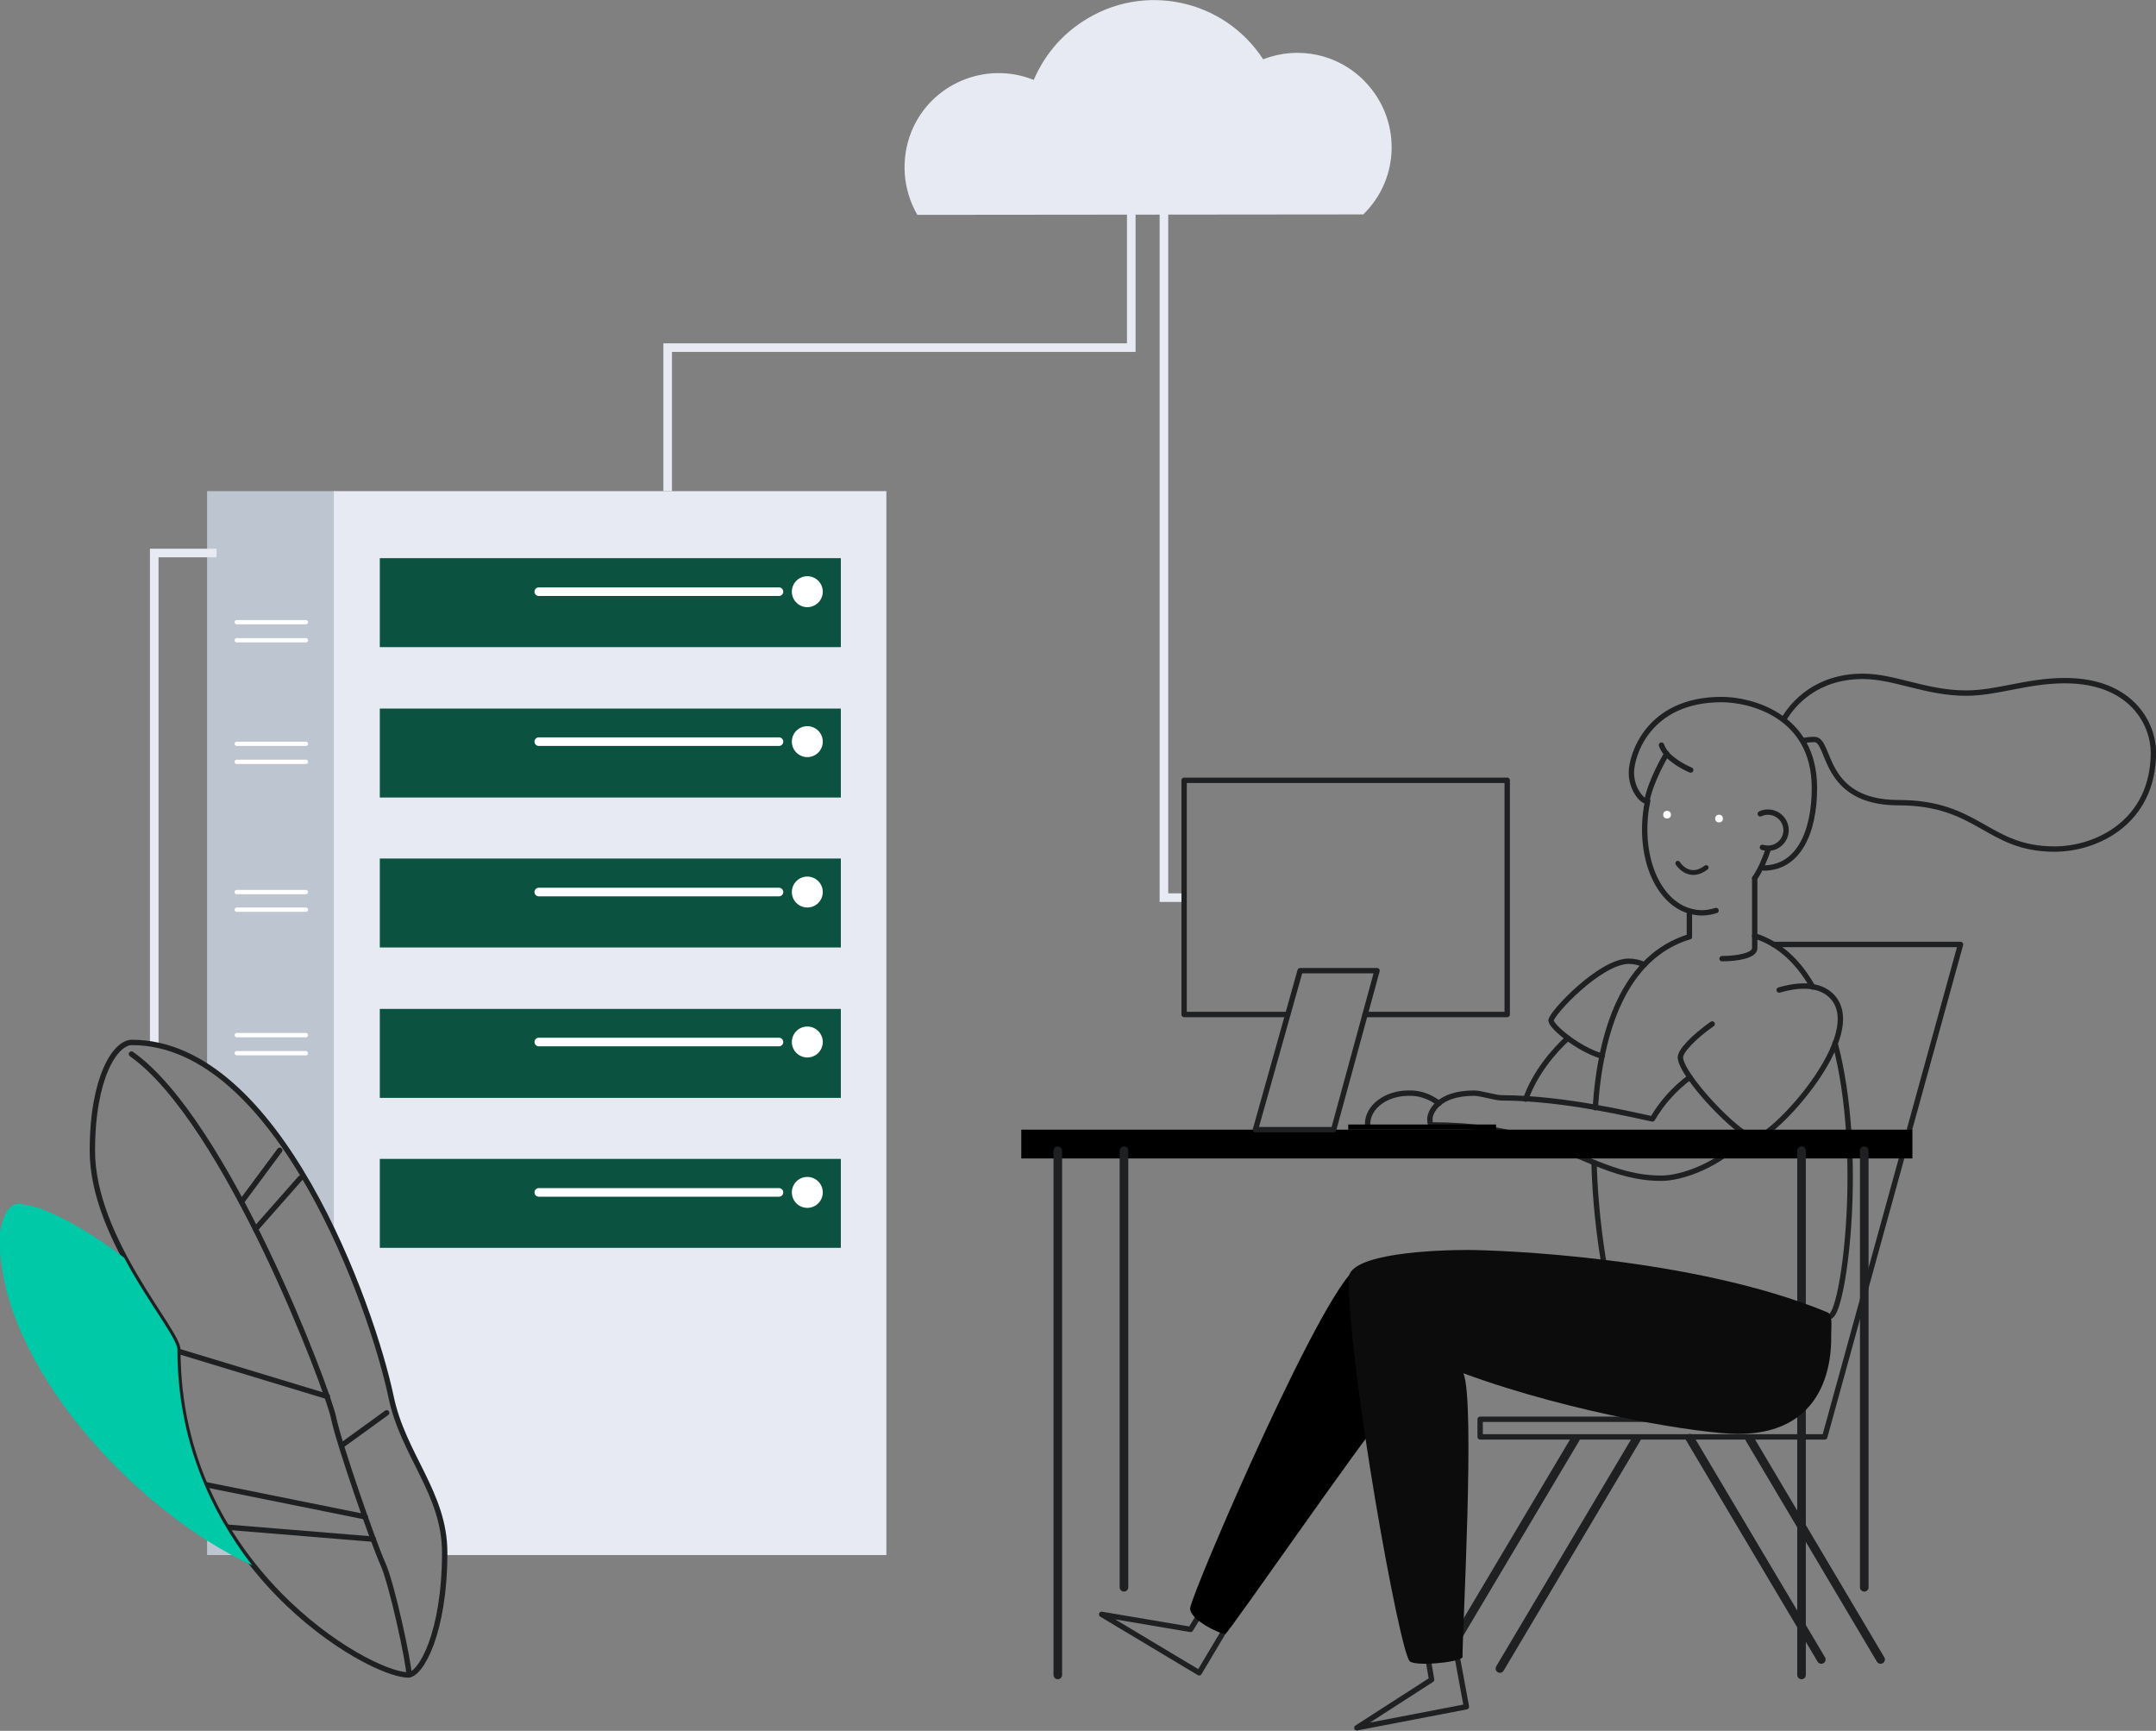 <?xml version="1.0" encoding="utf-8"?>
<!-- Generator: Adobe Illustrator 23.0.3, SVG Export Plug-In . SVG Version: 6.00 Build 0)  -->
<svg xmlns="http://www.w3.org/2000/svg" xmlns:xlink="http://www.w3.org/1999/xlink" x="0px" y="0px"
	 viewBox="0 0 501.8 402.8" style="enable-background:new 0 0 501.8 402.8;" xml:space="preserve">
<rect x="0" y="0" width="501.8" height="402.8" fill="#808080" stroke="none"/>
<style type="text/css">
	.server-woman-0{fill:#BDC5D1;}
	.server-woman-1{fill:#E7EAF3;}
	.server-woman-2{fill:none;stroke:#E7EAF3;}
	.server-woman-3{fill:none;stroke:#1E2022;}
	.server-woman-4{fill:#0b5240;}
	.server-woman-5{fill:#FFFFFF;}
	.server-woman-6{fill:none;stroke:#FFFFFF;}
	.server-woman-7{fill:#00C9A7;}
</style>
<path class="server-woman-0 fill-gray-400" d="M78.1,288V114.3H48.2v134C60.7,256.4,70.8,272.2,78.1,288z"/>
<path class="server-woman-0 fill-gray-400" d="M48.2,346.7v15.2h8.9C53.6,357.1,50.6,352,48.2,346.7z"/>
<path class="server-woman-1 fill-gray-300" d="M77.7,114.3v173c6.9,14.7,11.4,29.4,13.2,37.7c2.9,13.6,12.5,22.5,12.5,36.3c0,0.2,0,0.4,0,0.6h102.9V114.3
	H77.7z"/>
<polyline class="server-woman-2 fill-none stroke-gray-300" stroke-width="2" stroke-miterlimit="10" points="50.4,128.7 35.9,128.7 35.9,243.1 "/>
<polyline class="server-woman-2 fill-none stroke-gray-300" stroke-width="2" stroke-miterlimit="10" points="270.9,47.2 270.9,208.9 275.6,208.9 "/>
<line class="server-woman-3 fill-none stroke-dark" stroke-width="2" stroke-linecap="round" stroke-linejoin="round" x1="423.9" y1="386.2" x2="393.3" y2="334.7"/>
<line class="server-woman-3 fill-none stroke-dark" stroke-width="2" stroke-linecap="round" stroke-linejoin="round" x1="437.7" y1="386.2" x2="407.2" y2="334.8"/>
<line class="server-woman-3 fill-none stroke-dark" stroke-width="2" stroke-linecap="round" stroke-linejoin="round" x1="338.5" y1="382.2" x2="366.7" y2="334.8"/>
<path class="server-woman-3 fill-none stroke-dark" stroke-width="1.25" stroke-linecap="round" stroke-linejoin="round" d="M412.8,219.8h43.5l-31.6,114.6h-80.2v-4.1H404l1.3-26.7"/>
<polyline class="server-woman-3 fill-none stroke-dark" stroke-width="1.25" stroke-linecap="round" stroke-linejoin="round" points="285.3,378.9 279.1,389.3 256.4,375.7 277.1,379.2 279.6,375.1 "/>
<path d="M316.5,294.9c-6.6,0-39.5,76.6-39.5,79.4s7.1,6,8.2,6c1.6-1.5,33.1-47,36.4-50.2C324.9,326.9,316.5,294.9,316.5,294.9z"/>
<path class="server-woman-3 fill-none stroke-dark" stroke-width="1.25" stroke-linecap="round" stroke-linejoin="round" d="M334.9,256.8c-2-1.6-4.5-2.5-7.1-2.4c-5.2,0-9.5,3.2-9.5,7.2"/>
<path class="server-woman-3 fill-none stroke-dark" stroke-width="1.25" stroke-linecap="round" stroke-linejoin="round" d="M364.9,241.6c-3.3,3-7.7,8.2-9.8,14.2"/>
<path class="server-woman-3 fill-none stroke-dark" stroke-width="1.25" stroke-linecap="round" stroke-linejoin="round" d="M382.7,224.5c-1.1-0.5-2.4-0.8-3.6-0.8c-6.7,0-18.1,12.2-18.1,13.8c0,1.3,6.1,6.6,11.9,8.3"/>
<path class="server-woman-3 fill-none stroke-dark" stroke-width="1.25" stroke-linecap="round" stroke-linejoin="round" d="M371.3,257.8c1.2-18,6.8-35.2,21.9-39.8"/>
<path class="server-woman-3 fill-none stroke-dark" stroke-width="1.25" stroke-linecap="round" stroke-linejoin="round" d="M427.1,242.8c6.8,25.6,2.2,61.1-0.9,63.4c-4.8,3.6-47,4-49.8,0.3c-1.2-1.5-4.9-17.7-5.4-35.9"/>
<path class="server-woman-3 fill-none stroke-dark" stroke-width="1.25" stroke-linecap="round" stroke-linejoin="round" d="M408.4,217.8c5.8,1.8,10.3,6.2,13.5,11.9"/>
<path class="server-woman-3 fill-none stroke-dark" stroke-width="1.25" stroke-linecap="round" stroke-linejoin="round" d="M400.8,223.1c3.8,0,7.6-0.8,7.6-2.4v-16.3"/>
<line class="server-woman-3 fill-none stroke-dark" stroke-width="1.25" stroke-linecap="round" stroke-linejoin="round" x1="393.2" y1="212.1" x2="393.2" y2="218"/>
<path class="server-woman-3 fill-none stroke-dark" stroke-width="1.25" stroke-linecap="round" stroke-linejoin="round" d="M399.4,211.9c-1.6,0.5-3.3,0.7-4.9,0.4c-8.2-1.3-13.2-12.2-11.3-24.4c0.1-0.5,0.2-1,0.3-1.5"/>
<path class="server-woman-3 fill-none stroke-dark" stroke-width="1.25" stroke-linecap="round" stroke-linejoin="round" d="M411.6,197.5c-0.8,2.4-1.8,4.8-3.2,6.9"/>
<path class="server-woman-3 fill-none stroke-dark" stroke-width="1.25" stroke-miterlimit="10" d="M415.1,167.5c2.2-3.8,7.7-10.1,18.5-10.1c7.3,0,14.7,3.9,24,3.9c7.3,0,14.2-2.9,23-2.9
	c15.7,0,20.6,10.3,20.6,16.7c0,16.2-13.2,22.5-23,22.5c-15.7,0-17.6-10.8-36.3-10.8c-18.1,0-15.7-14.7-19.6-14.7
	c-0.9,0-1.9,0.1-2.8,0.3"/>
<path class="server-woman-3 fill-none stroke-dark" stroke-width="1.25" stroke-linecap="round" stroke-linejoin="round" d="M410.5,202c8,0,11.8-8.2,11.8-18.6c0-17.1-15.1-20.6-21.6-20.6c-17.3,0-21,13.2-21,17s2.4,6.6,3.6,6.7
	c0.8-4.6,4.4-10.8,4.6-11c1.6,1.6,3.5,2.8,5.6,3.7"/>
<path class="server-woman-3 fill-none stroke-dark" stroke-width="1.25" stroke-linecap="round" stroke-linejoin="round" d="M409.7,189.4c0.6-0.3,1.1-0.4,1.8-0.4c2.3,0,4.2,1.9,4.2,4.2s-1.9,4.2-4.2,4.2c-0.4,0-0.9-0.1-1.3-0.2"/>
<path class="server-woman-3 fill-none stroke-dark" stroke-width="1.25" stroke-linecap="round" stroke-linejoin="round" d="M371.1,270.6c5,2,9.7,3.6,15.6,3.6c4.6,0,13.4-2.9,20-10"/>
<path class="server-woman-3 fill-none stroke-dark" stroke-width="1.25" stroke-linecap="round" stroke-linejoin="round" d="M393.3,250.7c-3.5,2.6-6.5,5.9-8.7,9.7c-4-0.8-20.5-4.9-35.1-4.9c-1.4,0-4.9-1.1-6.4-1.1
	c-8.6,0-10.3,4.6-10.3,6s0.3,1.4,0.6,1.4c18.9,0,28.7,5.1,37.7,8.8"/>
<path class="server-woman-3 fill-none stroke-dark" stroke-width="1.25" stroke-linecap="round" stroke-linejoin="round" d="M414.1,230.4c4.8-1.4,9.3-1.4,12.1,1.3c9.2,8.9-14,33.6-17.8,33.2c-3.7-0.4-17.1-14.5-17.3-18.8
	c0-1.5,3-4.7,7.4-7.8"/>
<rect x="237.7" y="262.9" width="207.4" height="6.7"/>
<line class="server-woman-3 fill-none stroke-dark" stroke-width="2" stroke-linecap="round" stroke-linejoin="round" x1="433.9" y1="369.4" x2="433.9" y2="267.8"/>
<line class="server-woman-3 fill-none stroke-dark" stroke-width="2" stroke-linecap="round" stroke-linejoin="round" x1="261.6" y1="369.4" x2="261.6" y2="267.8"/>
<line class="server-woman-3 fill-none stroke-dark" stroke-width="2" stroke-linecap="round" stroke-linejoin="round" x1="419.3" y1="389.8" x2="419.3" y2="267.8"/>
<line class="server-woman-3 fill-none stroke-dark" stroke-width="2" stroke-linecap="round" stroke-linejoin="round" x1="246.2" y1="389.8" x2="246.2" y2="267.8"/>
<line class="server-woman-3 fill-none stroke-dark" stroke-width="2" stroke-linecap="round" stroke-linejoin="round" x1="349.1" y1="388.3" x2="380.9" y2="334.8"/>
<rect x="313.8" y="261.7" width="34.4" height="1.2"/>
<polyline class="server-woman-3 fill-none stroke-dark" stroke-width="1.25" stroke-linecap="round" stroke-linejoin="round" points="299.7,236.1 275.6,236.1 275.6,181.6 350.8,181.6 350.8,236.1 317.7,236.1 "/>
<polygon class="server-woman-3 fill-none stroke-dark" stroke-width="1.25" stroke-linecap="round" stroke-linejoin="round" points="302.6,225.9 292.2,262.9 310.4,262.9 320.5,225.9 "/>
<path class="server-woman-1 fill-gray-300" d="M317.3,49.9c8.7-8.5,8.8-22.3,0.3-31c-6.1-6.3-15.4-8.3-23.6-5.1c-9.2-14.1-28-18-42-8.8
	c-5.1,3.3-9,8-11.4,13.6c-11.2-4.5-24,0.9-28.5,12.1c-2.5,6.3-2,13.4,1.4,19.3L317.3,49.9z"/>
<polyline class="server-woman-2 fill-none stroke-gray-300" stroke-width="2" stroke-miterlimit="10" points="263.3,45.7 263.3,80.9 155.4,80.9 155.4,114.3 "/>
<path class="server-woman-3 fill-none stroke-dark" stroke-width="1.25" stroke-linecap="round" stroke-linejoin="round" d="M95,389.8c2.9,0,8.5-9.7,8.5-28.5c0-13.8-9.7-22.7-12.5-36.3c-4.4-20.9-26.2-82.4-60.3-82.4
	c-3.9,0-9.2,8.2-9.2,25.2c0,20.6,19.9,41.9,19.9,46.3C41.3,364.5,85.8,389.8,95,389.8z"/>
<path class="server-woman-3 fill-none stroke-dark" stroke-width="1.25" stroke-linecap="round" stroke-linejoin="round" d="M95.2,389.8c0-2.8-4-21.3-6.1-25.9s-10.2-27.8-11.5-34.1s-24.8-68.8-47-84.5"/>
<line class="server-woman-3 fill-none stroke-dark" stroke-width="1.25" stroke-linecap="round" stroke-linejoin="round" x1="85" y1="353" x2="47.8" y2="345.5"/>
<line class="server-woman-3 fill-none stroke-dark" stroke-width="1.25" stroke-linecap="round" stroke-linejoin="round" x1="86.9" y1="358.2" x2="52.8" y2="355.4"/>
<line class="server-woman-3 fill-none stroke-dark" stroke-width="1.25" stroke-linecap="round" stroke-linejoin="round" x1="76.2" y1="325" x2="41.6" y2="314.5"/>
<line class="server-woman-3 fill-none stroke-dark" stroke-width="1.25" stroke-linecap="round" stroke-linejoin="round" x1="79.5" y1="336.4" x2="90" y2="328.8"/>
<line class="server-woman-3 fill-none stroke-dark" stroke-width="1.25" stroke-linecap="round" stroke-linejoin="round" x1="59.5" y1="286" x2="69.9" y2="274.2"/>
<line class="server-woman-3 fill-none stroke-dark" stroke-width="1.25" stroke-linecap="round" stroke-linejoin="round" x1="56.2" y1="279.7" x2="65.1" y2="267.7"/>
<rect x="88.4" y="129.9" class="server-woman-4 fill-primary" width="107.3" height="20.7"/>
<circle class="server-woman-5 fill-white" cx="187.9" cy="137.7" r="3.6"/>
<line class="server-woman-6 fill-none stroke-white" stroke-width="2" stroke-linecap="round" stroke-linejoin="round" x1="125.4" y1="137.7" x2="181.3" y2="137.7"/>
<rect x="88.4" y="164.9" class="server-woman-4 fill-primary" width="107.3" height="20.7"/>
<circle class="server-woman-5 fill-white" cx="187.9" cy="172.6" r="3.6"/>
<line class="server-woman-6 fill-none stroke-white" stroke-width="2" stroke-linecap="round" stroke-linejoin="round" x1="125.4" y1="172.6" x2="181.3" y2="172.6"/>
<rect x="88.4" y="199.8" class="server-woman-4 fill-primary" width="107.3" height="20.7"/>
<circle class="server-woman-5 fill-white" cx="187.9" cy="207.6" r="3.6"/>
<line class="server-woman-6 fill-none stroke-white" stroke-width="2" stroke-linecap="round" stroke-linejoin="round" x1="125.4" y1="207.6" x2="181.3" y2="207.6"/>
<rect x="88.4" y="234.8" class="server-woman-4 fill-primary" width="107.3" height="20.7"/>
<circle class="server-woman-5 fill-white" cx="187.9" cy="242.5" r="3.6"/>
<line class="server-woman-6 fill-none stroke-white" stroke-width="2" stroke-linecap="round" stroke-linejoin="round" x1="125.4" y1="242.5" x2="181.3" y2="242.5"/>
<rect x="88.4" y="269.7" class="server-woman-4 fill-primary" width="107.3" height="20.7"/>
<circle class="server-woman-5 fill-white" cx="187.9" cy="277.5" r="3.6"/>
<line class="server-woman-6 fill-none stroke-white" stroke-width="2" stroke-linecap="round" stroke-linejoin="round" x1="125.4" y1="277.5" x2="181.3" y2="277.5"/>
<line class="server-woman-6 fill-none stroke-white" stroke-width="1" stroke-linecap="round" stroke-linejoin="round" x1="55.1" y1="144.8" x2="71.2" y2="144.8"/>
<line class="server-woman-6 fill-none stroke-white" stroke-width="1" stroke-linecap="round" stroke-linejoin="round" x1="55.1" y1="149" x2="71.2" y2="149"/>
<line class="server-woman-6 fill-none stroke-white" stroke-width="1" stroke-linecap="round" stroke-linejoin="round" x1="55.1" y1="173.1" x2="71.2" y2="173.1"/>
<line class="server-woman-6 fill-none stroke-white" stroke-width="1" stroke-linecap="round" stroke-linejoin="round" x1="55.1" y1="177.3" x2="71.2" y2="177.3"/>
<line class="server-woman-6 fill-none stroke-white" stroke-width="1" stroke-linecap="round" stroke-linejoin="round" x1="55.1" y1="207.6" x2="71.2" y2="207.6"/>
<line class="server-woman-6 fill-none stroke-white" stroke-width="1" stroke-linecap="round" stroke-linejoin="round" x1="55.1" y1="211.7" x2="71.2" y2="211.7"/>
<line class="server-woman-6 fill-none stroke-white" stroke-width="1" stroke-linecap="round" stroke-linejoin="round" x1="55.1" y1="240.9" x2="71.2" y2="240.9"/>
<line class="server-woman-6 fill-none stroke-white" stroke-width="1" stroke-linecap="round" stroke-linejoin="round" x1="55.1" y1="245.1" x2="71.2" y2="245.1"/>
<path class="server-woman-3 fill-none stroke-dark" stroke-width="1.25" stroke-linecap="round" stroke-linejoin="round" d="M386.7,173.4c0.3,0.8,0.7,1.5,1.3,2.1"/>
<polyline class="server-woman-3 fill-none stroke-dark" stroke-width="1.25" stroke-linecap="round" stroke-linejoin="round" points="339.1,385.3 341.3,397.2 315.8,402.1 333.2,390.9 332.4,386.2 "/>
<path d="M426.2,310.5c0-2.1,0.4-4.5-0.9-5.1c-31.2-12.9-76.8-14.5-83.8-14.5s-27.6,0.7-27.6,6.6c0,21.3,11.8,86.7,14.2,89.1
	c1.1,1.2,11.1,0.4,12.3-0.9c-0.1-5.4,3-59.5,0.2-66.1c26.2,9.6,55.9,14.1,63.8,14.1C427.1,333.8,426.2,313,426.2,310.5z"/>
<path class="server-woman-5 fill-white" opacity=".05" d="M426.2,310.5c0-2.1,0.4-4.5-0.9-5.1c-31.2-12.9-76.8-14.5-83.8-14.5s-27.6,0.7-27.6,6.6
	c0,21.3,11.8,86.7,14.2,89.1c1.1,1.2,11.1,0.4,12.3-0.9c-0.1-5.4,3-59.5,0.2-66.1c26.2,9.6,55.9,14.1,63.8,14.1
	C427.1,333.8,426.2,313,426.2,310.5z"/>
<path class="server-woman-7 fill-success" d="M41.3,314.1c0-2.6-6.8-10.9-12.4-21.4c-10.4-7.8-19.7-12.5-24.7-12.5c-2.9,0-4.3,5.3-4.3,8.1
	c0,29.3,31.4,63.3,58.8,76C49.1,351.9,41.3,335.2,41.3,314.1z"/>
<circle class="server-woman-5 fill-white" cx="400.1" cy="190.5" r="0.9"/>
<circle class="server-woman-5 fill-white" cx="388" cy="189.6" r="0.9"/>
<path class="server-woman-3 fill-none stroke-dark" stroke-width="1.119" stroke-linecap="round" stroke-linejoin="round" d="M390.5,200.9c0,0,2.5,4.1,6.6,1"/>
</svg>
